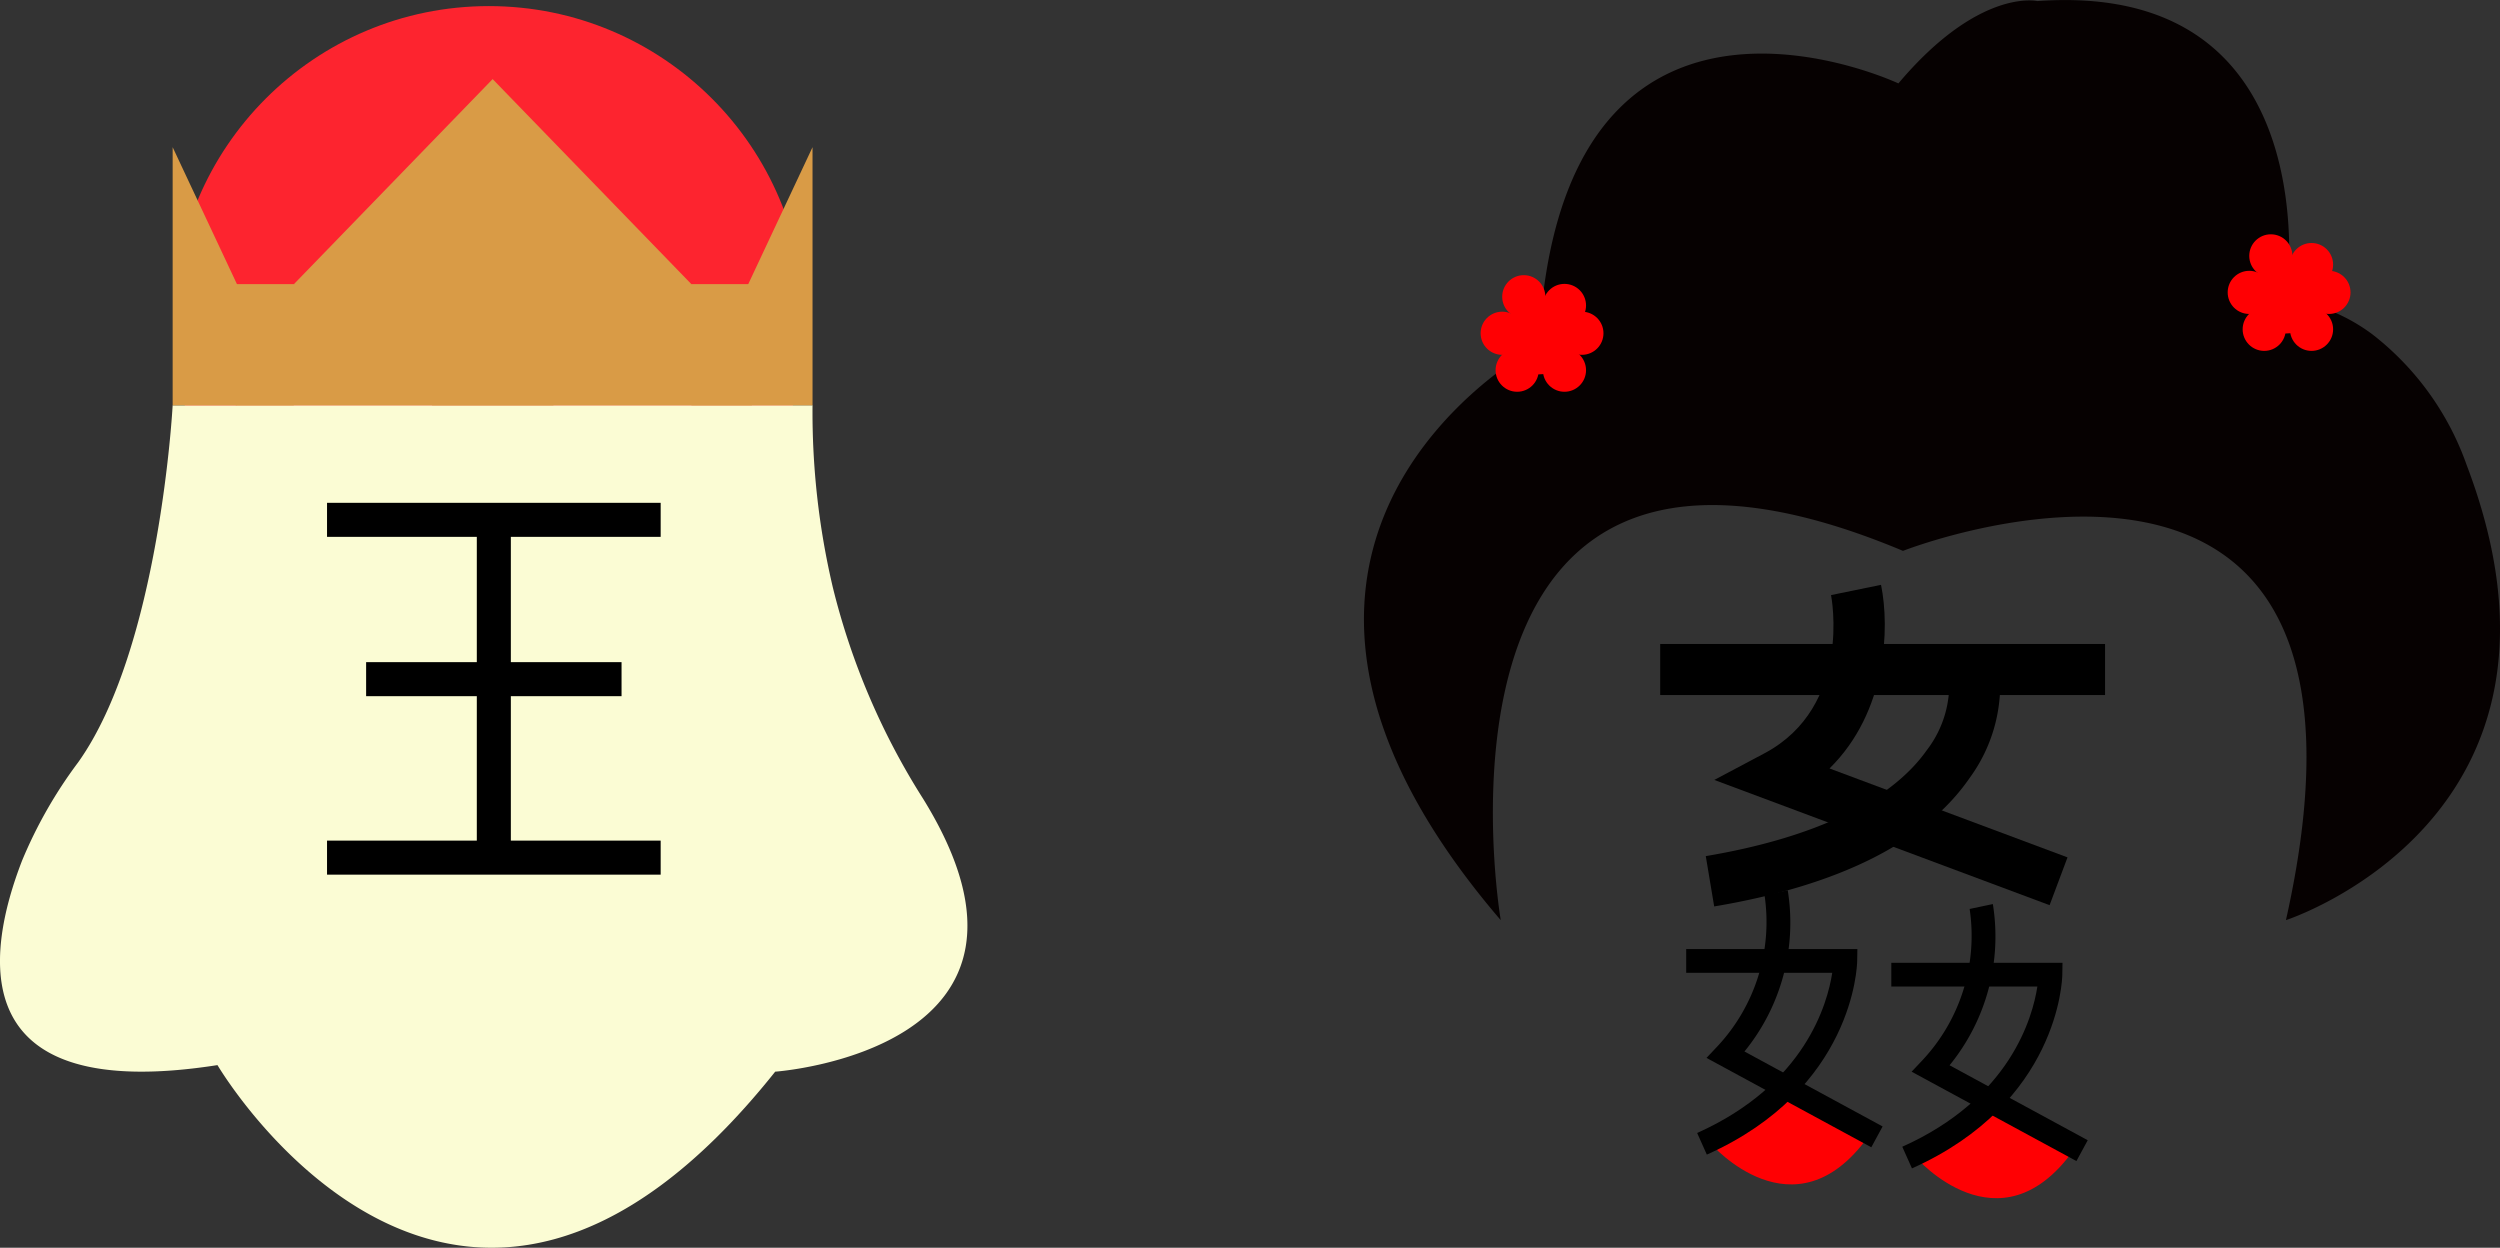 <svg xmlns="http://www.w3.org/2000/svg" width="237.773" height="118.672" viewBox="0 0 237.773 118.672"><rect x="0" y="0" width="237.773" height="118.672" fill="#333333" stroke="none"/><defs><style>.a,.c{fill:#ff0003;}.a,.b,.e,.f{fill-rule:evenodd;}.b{fill:#060101;}.d{fill:#fd242f;}.e{fill:#fbfcd4;}.f,.g{fill:#d99b46;}</style></defs><g transform="translate(-202.665 -217.243)"><path class="a" d="M365.387,326.027s7.9,9.119,14.948-.658l-7.686-4.019Z"/><path d="M380.643,326.36l-15.675-8.5,1.009-1.068a17.32,17.32,0,0,0,4.511-14.41l2.208-.465a19.39,19.39,0,0,1-4.117,15.333l13.139,7.129Z"/><path d="M365,327.057,364.08,325c10.27-4.6,12.4-12.316,12.848-15.235H363.037v-2.256h16.282l-.019,1.147C379.291,309.147,378.941,320.819,365,327.057Z"/><path class="a" d="M384.9,327.338s7.9,9.119,14.947-.658l-7.685-4.019Z"/><path d="M400.152,327.671l-15.675-8.5,1.009-1.068a17.317,17.317,0,0,0,4.51-14.41l2.208-.465a19.385,19.385,0,0,1-4.117,15.333l13.14,7.129Z"/><path d="M384.51,328.368l-.921-2.06c10.27-4.6,12.4-12.316,12.848-15.235H382.546v-2.256h16.282l-.019,1.147C398.8,310.458,398.45,322.13,384.51,328.368Z"/><path class="b" d="M420.078,304.757c12.16-54.2-36.421-35.121-36.421-35.121-45.936-19.252-38.853,31.325-38.29,34.915.015.137.03.206.03.206-25.263-29.47-7.311-47.039.487-52.673.243-.189.486-.343.7-.5.107-.069.2-.138.289-.189a.936.936,0,0,0,.243-.154.254.254,0,0,0,.122-.1c.06-.035.121-.087.182-.121.988-.618,1.6-.944,1.6-.944.046-.825.091-1.632.167-2.4a5.59,5.59,0,0,1,.061-.705c.031-.412.076-.824.122-1.219,3.952-34.675,33.851-20.575,33.851-20.575,7.692-9.119,13.21-7.831,13.21-7.831,22.436-1.614,24.214,17.192,23.941,25.28v.017c0,.413-.031.808-.046,1.151-.015.189-.03.36-.045.532-.092,1.185-.2,1.89-.2,1.89a7.1,7.1,0,0,1,1.6-.018c.349.035.714.086,1.064.155a10.733,10.733,0,0,1,2.143.687,17.829,17.829,0,0,1,3.4,1.992,27.144,27.144,0,0,1,8.984,12.452C450.038,295.054,420.078,304.757,420.078,304.757Z"/><circle class="c" cx="3.476" cy="3.476" r="3.476" transform="translate(345.538 245.896)"/><circle class="c" cx="2.052" cy="2.052" r="2.052" transform="translate(345.538 243.414)"/><circle class="c" cx="2.052" cy="2.052" r="2.052" transform="translate(343.486 246.887)"/><circle class="c" cx="2.052" cy="2.052" r="2.052" transform="translate(344.909 250.4)"/><circle class="c" cx="2.052" cy="2.052" r="2.052" transform="translate(349.408 250.4)"/><circle class="c" cx="2.052" cy="2.052" r="2.052" transform="translate(351.066 246.887)"/><circle class="c" cx="2.052" cy="2.052" r="2.052" transform="translate(349.408 244.243)"/><circle class="c" cx="3.476" cy="3.476" r="3.476" transform="translate(416.59 242.008)"/><circle class="c" cx="2.052" cy="2.052" r="2.052" transform="translate(416.59 239.527)"/><circle class="c" cx="2.052" cy="2.052" r="2.052" transform="translate(414.538 243)"/><circle class="c" cx="2.052" cy="2.052" r="2.052" transform="translate(415.961 246.512)"/><circle class="c" cx="2.052" cy="2.052" r="2.052" transform="translate(420.461 246.512)"/><circle class="c" cx="2.052" cy="2.052" r="2.052" transform="translate(422.118 243)"/><circle class="c" cx="2.052" cy="2.052" r="2.052" transform="translate(420.461 240.355)"/><path d="M397.6,303.334l-31.89-11.912,4.765-2.529c8.4-4.464,6.36-14.945,6.338-15.052l4.755-.974c.835,4.069.585,12.067-4.9,17.464l22.636,8.457Z"/><rect width="42.31" height="4.856" transform="translate(360.565 278.491)"/><path d="M365.7,303.454l-.8-4.786c10.319-1.736,17.584-5.217,21.014-10.066a10.286,10.286,0,0,0,2.1-7.234l4.768-.923A15.042,15.042,0,0,1,390,291.229C385.787,297.34,377.611,301.453,365.7,303.454Z"/><circle class="d" cx="29.995" cy="29.995" r="29.995" transform="translate(219.165 217.823)"/><path class="e" d="M219.086,255.791s-1.225,23.073-8.984,33.953a43.1,43.1,0,0,0-5.344,9.367c-3.508,9.073-5.483,23.2,18.59,19.433,0,0,22.734,38.665,53.045.625,0,0,28.847-2.044,14.071-25.952a67.543,67.543,0,0,1-8.587-20.1,72.637,72.637,0,0,1-1.932-17.327Z"/><rect width="31.731" height="3.237" transform="translate(233.769 265.066)"/><rect width="31.731" height="3.237" transform="translate(233.769 297.193)"/><rect width="24.293" height="3.237" transform="translate(237.487 280.219)"/><rect width="3.237" height="32.127" transform="translate(248.014 266.685)"/><path class="f" d="M219.086,231.242h0v24.549h11.525Z"/><path class="f" d="M268.42,244.266l-18.9-19.5-18.9,19.5,13.142,11.525h11.525Z"/><rect class="g" width="11.525" height="49.096" transform="translate(274.182 244.266) rotate(90)"/><path class="f" d="M279.944,231.242h0L268.42,255.791h11.525Z"/></g></svg>